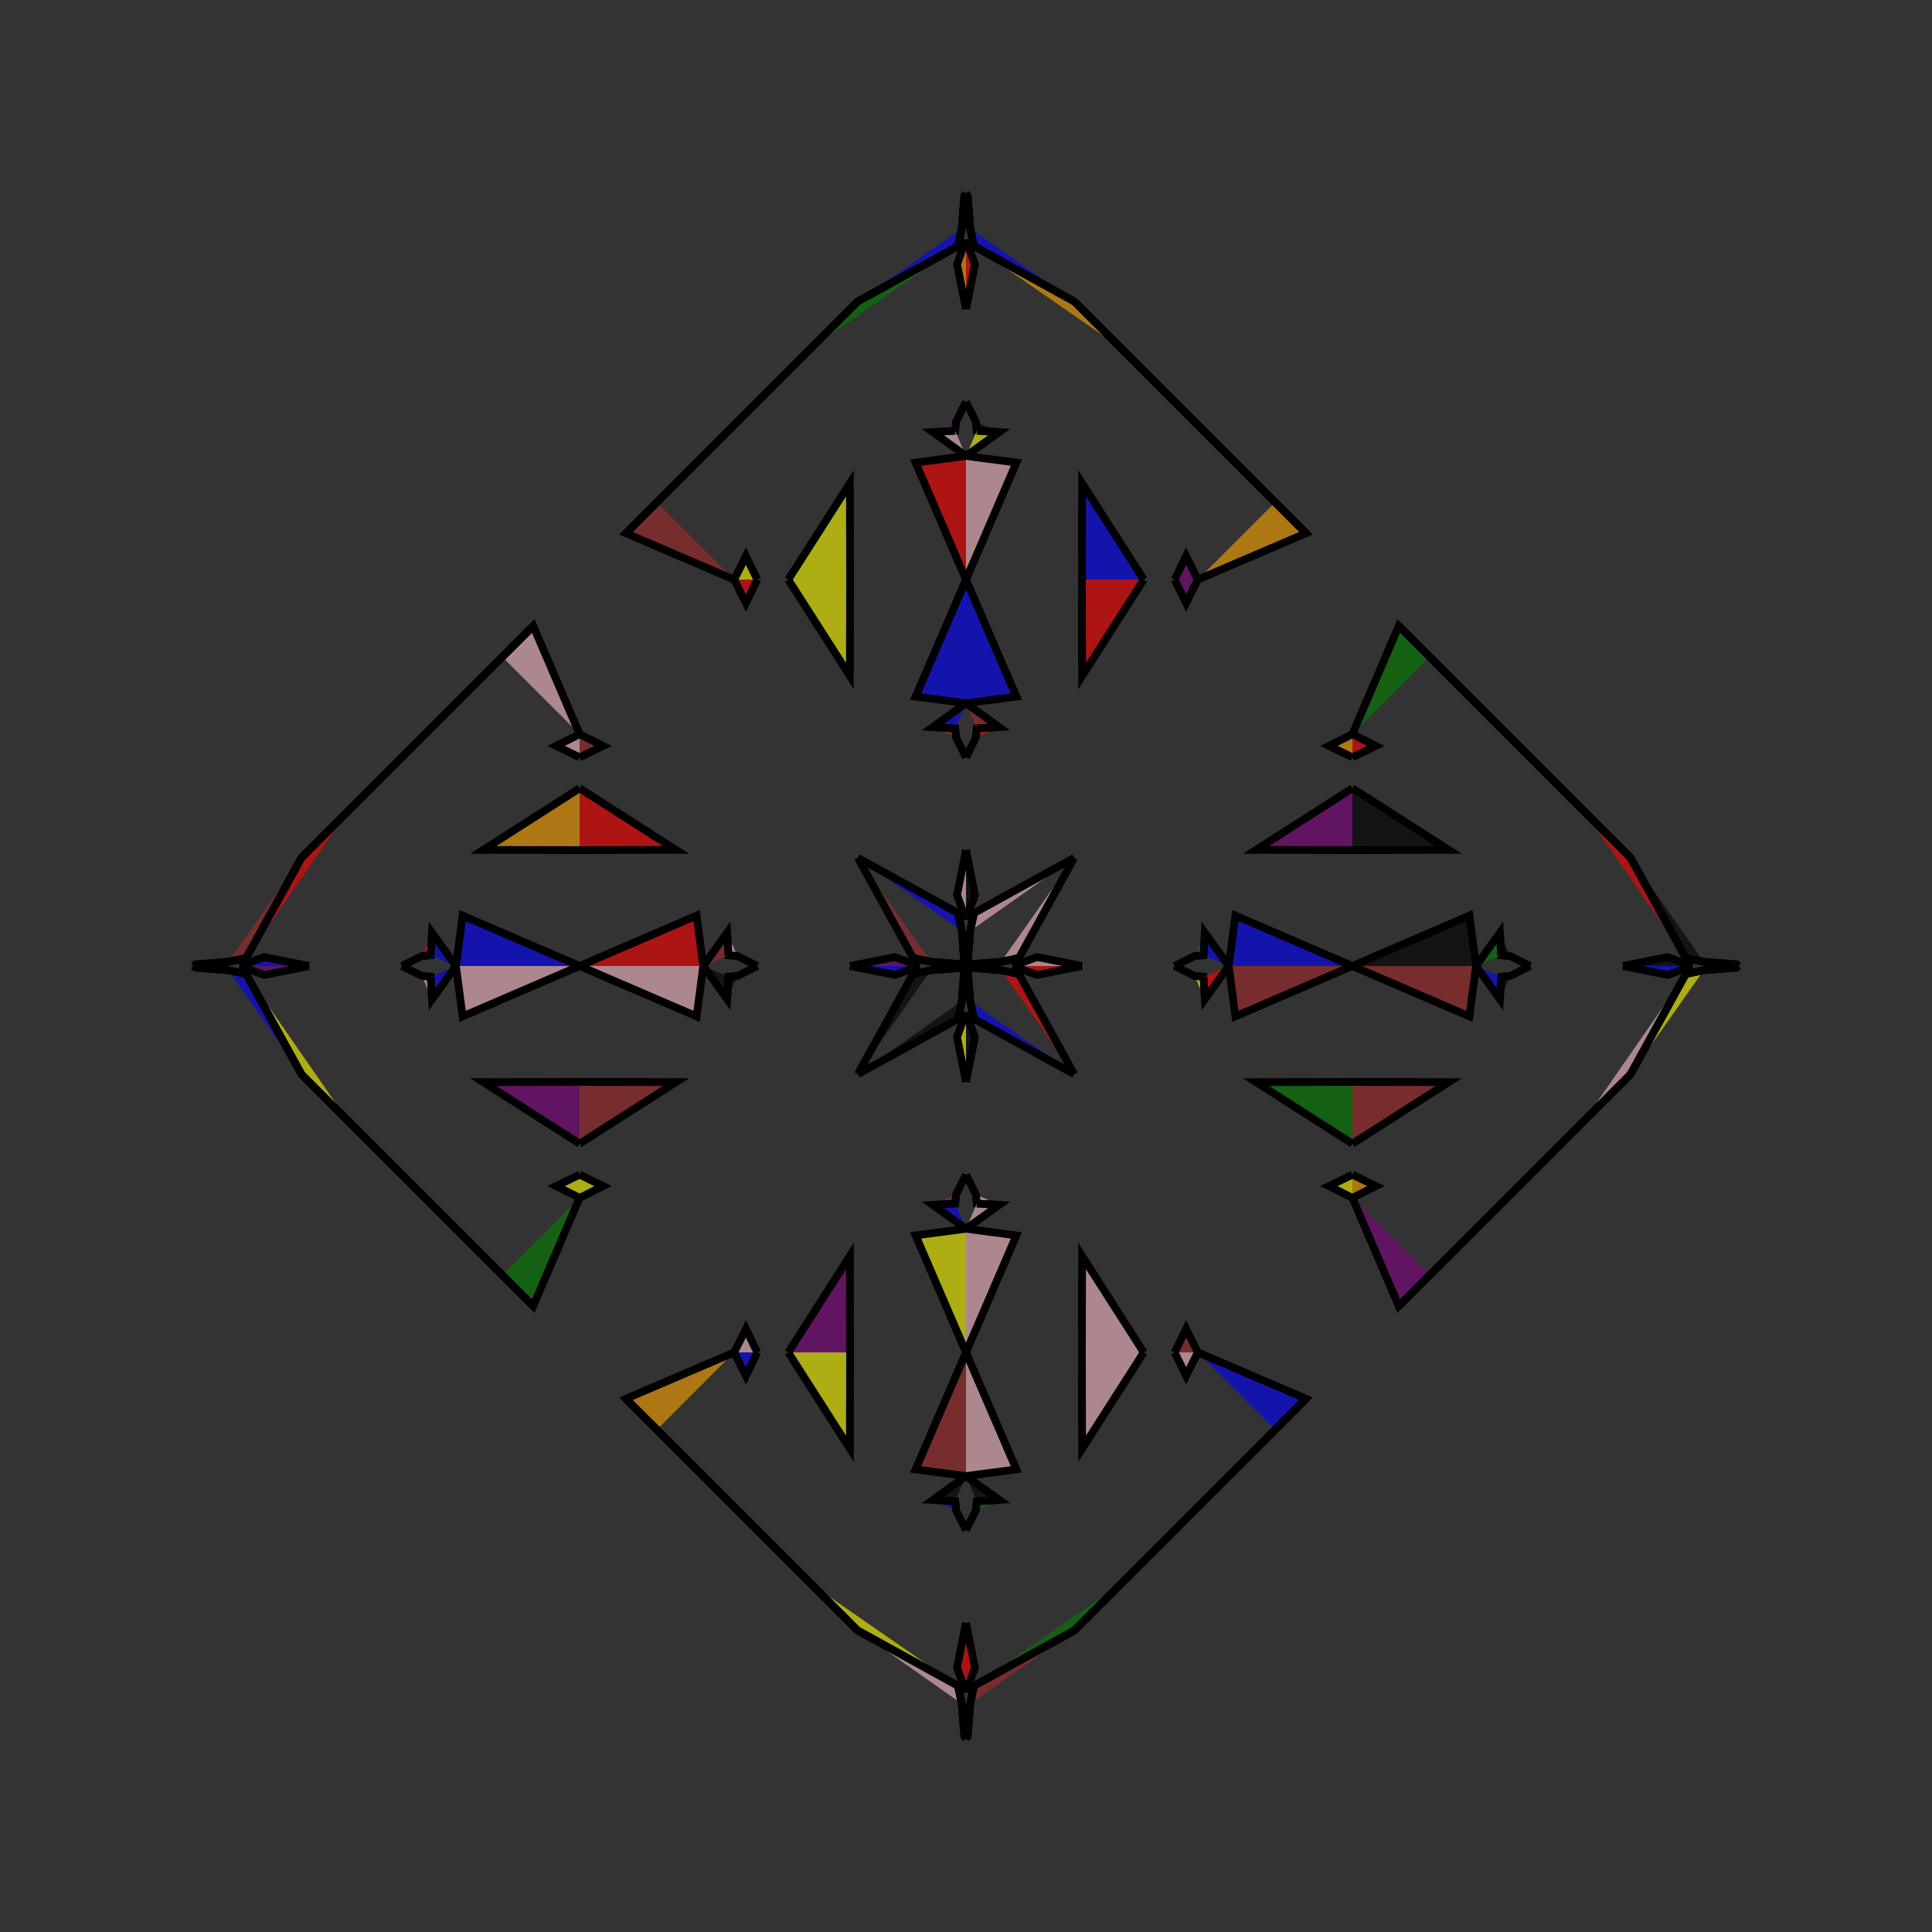 <?xml version="1.0" encoding="UTF-8"?>
<svg xmlns="http://www.w3.org/2000/svg" xmlns:xlink="http://www.w3.org/1999/xlink"
     width="250" height="250" viewBox="-125.0 -125.0 250 250">
<rect x="-125.0" y="-125.0" width="250" height="250" fill="#333333" stroke="none"/>
<defs>
</defs>
<path d="M6.0,-0.0 L9.204,-1.158 L15.0,-0.0" fill="pink" fill-opacity="0.6" stroke="black" stroke-width="1" />
<path d="M6.0,-0.0 L9.204,1.158 L15.0,-0.0" fill="red" fill-opacity="0.6" stroke="black" stroke-width="1" />
<path d="M27.0,-0.0 L29.577,-1.287 L30.75,-1.396" fill="black" fill-opacity="0.6" stroke="black" stroke-width="1" />
<path d="M27.0,-0.0 L29.577,1.287 L30.75,1.396" fill="purple" fill-opacity="0.6" stroke="black" stroke-width="1" />
<path d="M29.577,-1.287 L30.75,-1.396 L30.912,-4.299" fill="green" fill-opacity="0.6" stroke="black" stroke-width="1" />
<path d="M29.577,1.287 L30.75,1.396 L30.912,4.299" fill="yellow" fill-opacity="0.6" stroke="black" stroke-width="1" />
<path d="M30.75,-1.396 L30.912,-4.299 L34.0,-0.0" fill="blue" fill-opacity="0.6" stroke="black" stroke-width="1" />
<path d="M30.75,1.396 L30.912,4.299 L34.0,-0.0" fill="red" fill-opacity="0.6" stroke="black" stroke-width="1" />
<path d="M34.0,-0.0 L34.861,-6.52 L50.0,-0.0" fill="blue" fill-opacity="0.6" stroke="black" stroke-width="1" />
<path d="M34.0,-0.0 L34.861,6.52 L50.0,-0.0" fill="brown" fill-opacity="0.6" stroke="black" stroke-width="1" />
<path d="M50.0,-15.0 L37.529,-15.024 L50.0,-23.0" fill="purple" fill-opacity="0.6" stroke="black" stroke-width="1" />
<path d="M50.0,15.0 L37.529,15.024 L50.0,23.0" fill="green" fill-opacity="0.6" stroke="black" stroke-width="1" />
<path d="M50.0,-27.0 L46.96,-28.481 L50.0,-30.0" fill="orange" fill-opacity="0.6" stroke="black" stroke-width="1" />
<path d="M50.0,27.0 L46.96,28.481 L50.0,30.0" fill="yellow" fill-opacity="0.6" stroke="black" stroke-width="1" />
<path d="M30.0,50.0 L44.0,56.0 L40.0,60.0" fill="blue" fill-opacity="0.6" stroke="black" stroke-width="1" />
<path d="M30.0,-50.0 L44.0,-56.0 L40.0,-60.0" fill="orange" fill-opacity="0.6" stroke="black" stroke-width="1" />
<path d="M44.0,56.0 L40.0,60.0 L23.0,77.0" fill="black" fill-opacity="0.6" stroke="black" stroke-width="1" />
<path d="M44.0,-56.0 L40.0,-60.0 L23.0,-77.0" fill="purple" fill-opacity="0.6" stroke="black" stroke-width="1" />
<path d="M40.0,60.0 L23.0,77.0 L20.0,80.0" fill="yellow" fill-opacity="0.6" stroke="black" stroke-width="1" />
<path d="M40.0,-60.0 L23.0,-77.0 L20.0,-80.0" fill="black" fill-opacity="0.6" stroke="black" stroke-width="1" />
<path d="M23.0,77.0 L20.0,80.0 L14.0,86.0" fill="brown" fill-opacity="0.6" stroke="black" stroke-width="1" />
<path d="M23.0,-77.0 L20.0,-80.0 L14.0,-86.0" fill="blue" fill-opacity="0.6" stroke="black" stroke-width="1" />
<path d="M20.0,80.0 L14.0,86.0 L1.034,93.149" fill="green" fill-opacity="0.6" stroke="black" stroke-width="1" />
<path d="M20.0,-80.0 L14.0,-86.0 L1.034,-93.149" fill="orange" fill-opacity="0.6" stroke="black" stroke-width="1" />
<path d="M14.0,-14.0 L6.851,-1.034 L4.532,-0.541" fill="pink" fill-opacity="0.6" stroke="black" stroke-width="1" />
<path d="M14.0,14.0 L6.851,1.034 L4.532,0.541" fill="red" fill-opacity="0.6" stroke="black" stroke-width="1" />
<path d="M6.851,-1.034 L4.532,-0.541 L0.294,-0.208" fill="brown" fill-opacity="0.6" stroke="black" stroke-width="1" />
<path d="M6.851,1.034 L4.532,0.541 L0.294,0.208" fill="green" fill-opacity="0.6" stroke="black" stroke-width="1" />
<path d="M4.532,-0.541 L0.294,-0.208 L0.0,-0.0" fill="blue" fill-opacity="0.6" stroke="black" stroke-width="1" />
<path d="M4.532,0.541 L0.294,0.208 L0.0,-0.0" fill="orange" fill-opacity="0.6" stroke="black" stroke-width="1" />
<path d="M-6.0,-0.0 L-9.204,-1.158 L-15.0,-0.0" fill="purple" fill-opacity="0.6" stroke="black" stroke-width="1" />
<path d="M-6.0,-0.0 L-9.204,1.158 L-15.0,-0.0" fill="blue" fill-opacity="0.6" stroke="black" stroke-width="1" />
<path d="M-27.0,-0.0 L-29.577,-1.287 L-30.75,-1.396" fill="orange" fill-opacity="0.6" stroke="black" stroke-width="1" />
<path d="M-27.0,-0.0 L-29.577,1.287 L-30.75,1.396" fill="brown" fill-opacity="0.6" stroke="black" stroke-width="1" />
<path d="M-29.577,-1.287 L-30.75,-1.396 L-30.912,-4.299" fill="pink" fill-opacity="0.6" stroke="black" stroke-width="1" />
<path d="M-29.577,1.287 L-30.75,1.396 L-30.912,4.299" fill="black" fill-opacity="0.6" stroke="black" stroke-width="1" />
<path d="M-30.75,-1.396 L-30.912,-4.299 L-34.0,-0.0" fill="brown" fill-opacity="0.6" stroke="black" stroke-width="1" />
<path d="M-30.75,1.396 L-30.912,4.299 L-34.0,-0.0" fill="black" fill-opacity="0.6" stroke="black" stroke-width="1" />
<path d="M-34.0,-0.0 L-34.861,-6.52 L-50.0,-0.0" fill="red" fill-opacity="0.6" stroke="black" stroke-width="1" />
<path d="M-34.0,-0.0 L-34.861,6.52 L-50.0,-0.0" fill="pink" fill-opacity="0.6" stroke="black" stroke-width="1" />
<path d="M-50.0,-15.0 L-37.529,-15.024 L-50.0,-23.0" fill="red" fill-opacity="0.6" stroke="black" stroke-width="1" />
<path d="M-50.0,15.0 L-37.529,15.024 L-50.0,23.0" fill="brown" fill-opacity="0.6" stroke="black" stroke-width="1" />
<path d="M-50.0,-27.0 L-46.96,-28.481 L-50.0,-30.0" fill="brown" fill-opacity="0.6" stroke="black" stroke-width="1" />
<path d="M-50.0,27.0 L-46.96,28.481 L-50.0,30.0" fill="yellow" fill-opacity="0.6" stroke="black" stroke-width="1" />
<path d="M-30.0,50.0 L-44.0,56.0 L-40.0,60.0" fill="orange" fill-opacity="0.6" stroke="black" stroke-width="1" />
<path d="M-30.0,-50.0 L-44.0,-56.0 L-40.0,-60.0" fill="brown" fill-opacity="0.6" stroke="black" stroke-width="1" />
<path d="M-44.0,56.0 L-40.0,60.0 L-23.0,77.0" fill="orange" fill-opacity="0.6" stroke="black" stroke-width="1" />
<path d="M-44.0,-56.0 L-40.0,-60.0 L-23.0,-77.0" fill="black" fill-opacity="0.6" stroke="black" stroke-width="1" />
<path d="M-40.0,60.0 L-23.0,77.0 L-20.0,80.0" fill="black" fill-opacity="0.6" stroke="black" stroke-width="1" />
<path d="M-40.0,-60.0 L-23.0,-77.0 L-20.0,-80.0" fill="purple" fill-opacity="0.6" stroke="black" stroke-width="1" />
<path d="M-23.0,77.0 L-20.0,80.0 L-14.0,86.0" fill="yellow" fill-opacity="0.6" stroke="black" stroke-width="1" />
<path d="M-23.0,-77.0 L-20.0,-80.0 L-14.0,-86.0" fill="red" fill-opacity="0.6" stroke="black" stroke-width="1" />
<path d="M-20.0,80.0 L-14.0,86.0 L-1.034,93.149" fill="yellow" fill-opacity="0.6" stroke="black" stroke-width="1" />
<path d="M-20.0,-80.0 L-14.0,-86.0 L-1.034,-93.149" fill="green" fill-opacity="0.6" stroke="black" stroke-width="1" />
<path d="M-14.0,-14.0 L-6.851,-1.034 L-4.532,-0.541" fill="brown" fill-opacity="0.6" stroke="black" stroke-width="1" />
<path d="M-14.0,14.0 L-6.851,1.034 L-4.532,0.541" fill="black" fill-opacity="0.6" stroke="black" stroke-width="1" />
<path d="M-6.851,-1.034 L-4.532,-0.541 L-0.294,-0.208" fill="black" fill-opacity="0.6" stroke="black" stroke-width="1" />
<path d="M-6.851,1.034 L-4.532,0.541 L-0.294,0.208" fill="black" fill-opacity="0.6" stroke="black" stroke-width="1" />
<path d="M-4.532,-0.541 L-0.294,-0.208 L0.0,-0.0" fill="black" fill-opacity="0.6" stroke="black" stroke-width="1" />
<path d="M-4.532,0.541 L-0.294,0.208 L0.0,-0.0" fill="red" fill-opacity="0.6" stroke="black" stroke-width="1" />
<path d="M94.0,-0.0 L90.796,1.158 L85.0,-0.0" fill="blue" fill-opacity="0.6" stroke="black" stroke-width="1" />
<path d="M94.0,-0.0 L90.796,-1.158 L85.0,-0.0" fill="black" fill-opacity="0.6" stroke="black" stroke-width="1" />
<path d="M73.0,-0.0 L70.423,1.287 L69.25,1.396" fill="yellow" fill-opacity="0.6" stroke="black" stroke-width="1" />
<path d="M73.0,-0.0 L70.423,-1.287 L69.25,-1.396" fill="pink" fill-opacity="0.6" stroke="black" stroke-width="1" />
<path d="M70.423,1.287 L69.25,1.396 L69.088,4.299" fill="black" fill-opacity="0.6" stroke="black" stroke-width="1" />
<path d="M70.423,-1.287 L69.25,-1.396 L69.088,-4.299" fill="black" fill-opacity="0.6" stroke="black" stroke-width="1" />
<path d="M69.25,1.396 L69.088,4.299 L66.0,-0.0" fill="blue" fill-opacity="0.6" stroke="black" stroke-width="1" />
<path d="M69.25,-1.396 L69.088,-4.299 L66.0,-0.0" fill="green" fill-opacity="0.6" stroke="black" stroke-width="1" />
<path d="M66.0,-0.0 L65.139,6.52 L50.0,-0.0" fill="brown" fill-opacity="0.6" stroke="black" stroke-width="1" />
<path d="M66.0,-0.0 L65.139,-6.52 L50.0,-0.0" fill="black" fill-opacity="0.6" stroke="black" stroke-width="1" />
<path d="M50.0,15.0 L62.471,15.024 L50.0,23.0" fill="brown" fill-opacity="0.6" stroke="black" stroke-width="1" />
<path d="M50.0,-15.0 L62.471,-15.024 L50.0,-23.0" fill="black" fill-opacity="0.6" stroke="black" stroke-width="1" />
<path d="M50.0,27.0 L53.04,28.481 L50.0,30.0" fill="orange" fill-opacity="0.6" stroke="black" stroke-width="1" />
<path d="M50.0,-27.0 L53.04,-28.481 L50.0,-30.0" fill="red" fill-opacity="0.6" stroke="black" stroke-width="1" />
<path d="M50.0,30.0 L56.0,44.0 L60.0,40.0" fill="purple" fill-opacity="0.6" stroke="black" stroke-width="1" />
<path d="M50.0,-30.0 L56.0,-44.0 L60.0,-40.0" fill="green" fill-opacity="0.6" stroke="black" stroke-width="1" />
<path d="M56.0,44.0 L60.0,40.0 L77.0,23.0" fill="purple" fill-opacity="0.6" stroke="black" stroke-width="1" />
<path d="M56.0,-44.0 L60.0,-40.0 L77.0,-23.0" fill="brown" fill-opacity="0.6" stroke="black" stroke-width="1" />
<path d="M60.0,40.0 L77.0,23.0 L80.0,20.0" fill="purple" fill-opacity="0.6" stroke="black" stroke-width="1" />
<path d="M60.0,-40.0 L77.0,-23.0 L80.0,-20.0" fill="orange" fill-opacity="0.6" stroke="black" stroke-width="1" />
<path d="M77.0,23.0 L80.0,20.0 L86.0,14.0" fill="black" fill-opacity="0.6" stroke="black" stroke-width="1" />
<path d="M77.0,-23.0 L80.0,-20.0 L86.0,-14.0" fill="purple" fill-opacity="0.6" stroke="black" stroke-width="1" />
<path d="M80.0,20.0 L86.0,14.0 L93.149,1.034" fill="pink" fill-opacity="0.6" stroke="black" stroke-width="1" />
<path d="M80.0,-20.0 L86.0,-14.0 L93.149,-1.034" fill="red" fill-opacity="0.6" stroke="black" stroke-width="1" />
<path d="M86.0,14.0 L93.149,1.034 L95.468,0.541" fill="yellow" fill-opacity="0.6" stroke="black" stroke-width="1" />
<path d="M86.0,-14.0 L93.149,-1.034 L95.468,-0.541" fill="black" fill-opacity="0.6" stroke="black" stroke-width="1" />
<path d="M93.149,1.034 L95.468,0.541 L99.706,0.208" fill="orange" fill-opacity="0.6" stroke="black" stroke-width="1" />
<path d="M93.149,-1.034 L95.468,-0.541 L99.706,-0.208" fill="yellow" fill-opacity="0.6" stroke="black" stroke-width="1" />
<path d="M95.468,0.541 L99.706,0.208 L100.0,-0.0" fill="red" fill-opacity="0.6" stroke="black" stroke-width="1" />
<path d="M95.468,-0.541 L99.706,-0.208 L100.0,-0.0" fill="red" fill-opacity="0.6" stroke="black" stroke-width="1" />
<path d="M0.0,-6.0 L1.158,-9.204 L0.0,-15.0" fill="black" fill-opacity="0.6" stroke="black" stroke-width="1" />
<path d="M0.0,6.0 L1.158,9.204 L0.0,15.0" fill="black" fill-opacity="0.6" stroke="black" stroke-width="1" />
<path d="M0.0,94.0 L1.158,90.796 L0.0,85.0" fill="red" fill-opacity="0.6" stroke="black" stroke-width="1" />
<path d="M0.0,-94.0 L1.158,-90.796 L0.0,-85.0" fill="red" fill-opacity="0.6" stroke="black" stroke-width="1" />
<path d="M0.0,-27.0 L1.287,-29.577 L1.396,-30.75" fill="yellow" fill-opacity="0.6" stroke="black" stroke-width="1" />
<path d="M0.0,27.0 L1.287,29.577 L1.396,30.75" fill="purple" fill-opacity="0.6" stroke="black" stroke-width="1" />
<path d="M0.0,73.0 L1.287,70.423 L1.396,69.25" fill="purple" fill-opacity="0.6" stroke="black" stroke-width="1" />
<path d="M0.0,-73.0 L1.287,-70.423 L1.396,-69.25" fill="red" fill-opacity="0.6" stroke="black" stroke-width="1" />
<path d="M1.287,-29.577 L1.396,-30.75 L4.299,-30.912" fill="red" fill-opacity="0.6" stroke="black" stroke-width="1" />
<path d="M1.287,29.577 L1.396,30.75 L4.299,30.912" fill="pink" fill-opacity="0.6" stroke="black" stroke-width="1" />
<path d="M1.287,70.423 L1.396,69.25 L4.299,69.088" fill="green" fill-opacity="0.6" stroke="black" stroke-width="1" />
<path d="M1.287,-70.423 L1.396,-69.25 L4.299,-69.088" fill="black" fill-opacity="0.6" stroke="black" stroke-width="1" />
<path d="M1.396,-30.75 L4.299,-30.912 L0.0,-34.0" fill="brown" fill-opacity="0.6" stroke="black" stroke-width="1" />
<path d="M1.396,30.75 L4.299,30.912 L0.0,34.0" fill="pink" fill-opacity="0.6" stroke="black" stroke-width="1" />
<path d="M1.396,69.25 L4.299,69.088 L0.0,66.0" fill="black" fill-opacity="0.6" stroke="black" stroke-width="1" />
<path d="M1.396,-69.25 L4.299,-69.088 L0.0,-66.0" fill="yellow" fill-opacity="0.6" stroke="black" stroke-width="1" />
<path d="M0.0,-34.0 L6.52,-34.861 L0.0,-50.0" fill="blue" fill-opacity="0.6" stroke="black" stroke-width="1" />
<path d="M0.0,34.0 L6.52,34.861 L0.0,50.0" fill="pink" fill-opacity="0.6" stroke="black" stroke-width="1" />
<path d="M0.0,66.0 L6.52,65.139 L0.0,50.0" fill="pink" fill-opacity="0.6" stroke="black" stroke-width="1" />
<path d="M0.0,-66.0 L6.52,-65.139 L0.0,-50.0" fill="pink" fill-opacity="0.6" stroke="black" stroke-width="1" />
<path d="M15.0,-50.0 L15.024,-37.529 L23.0,-50.0" fill="red" fill-opacity="0.6" stroke="black" stroke-width="1" />
<path d="M15.0,50.0 L15.024,37.529 L23.0,50.0" fill="pink" fill-opacity="0.6" stroke="black" stroke-width="1" />
<path d="M15.0,50.0 L15.024,62.471 L23.0,50.0" fill="pink" fill-opacity="0.6" stroke="black" stroke-width="1" />
<path d="M15.0,-50.0 L15.024,-62.471 L23.0,-50.0" fill="blue" fill-opacity="0.6" stroke="black" stroke-width="1" />
<path d="M27.0,-50.0 L28.481,-46.96 L30.0,-50.0" fill="purple" fill-opacity="0.6" stroke="black" stroke-width="1" />
<path d="M27.0,50.0 L28.481,46.96 L30.0,50.0" fill="brown" fill-opacity="0.6" stroke="black" stroke-width="1" />
<path d="M27.0,50.0 L28.481,53.04 L30.0,50.0" fill="pink" fill-opacity="0.6" stroke="black" stroke-width="1" />
<path d="M27.0,-50.0 L28.481,-53.04 L30.0,-50.0" fill="purple" fill-opacity="0.6" stroke="black" stroke-width="1" />
<path d="M14.0,-14.0 L1.034,-6.851 L0.541,-4.532" fill="pink" fill-opacity="0.6" stroke="black" stroke-width="1" />
<path d="M14.0,14.0 L1.034,6.851 L0.541,4.532" fill="blue" fill-opacity="0.6" stroke="black" stroke-width="1" />
<path d="M14.0,86.0 L1.034,93.149 L0.541,95.468" fill="brown" fill-opacity="0.6" stroke="black" stroke-width="1" />
<path d="M14.0,-86.0 L1.034,-93.149 L0.541,-95.468" fill="blue" fill-opacity="0.6" stroke="black" stroke-width="1" />
<path d="M1.034,-6.851 L0.541,-4.532 L0.208,-0.294" fill="yellow" fill-opacity="0.6" stroke="black" stroke-width="1" />
<path d="M1.034,6.851 L0.541,4.532 L0.208,0.294" fill="red" fill-opacity="0.6" stroke="black" stroke-width="1" />
<path d="M1.034,93.149 L0.541,95.468 L0.208,99.706" fill="green" fill-opacity="0.6" stroke="black" stroke-width="1" />
<path d="M1.034,-93.149 L0.541,-95.468 L0.208,-99.706" fill="green" fill-opacity="0.6" stroke="black" stroke-width="1" />
<path d="M0.541,-4.532 L0.208,-0.294 L0.0,-0.0" fill="yellow" fill-opacity="0.6" stroke="black" stroke-width="1" />
<path d="M0.541,4.532 L0.208,0.294 L0.0,-0.0" fill="red" fill-opacity="0.6" stroke="black" stroke-width="1" />
<path d="M0.541,95.468 L0.208,99.706 L0.0,100.0" fill="brown" fill-opacity="0.6" stroke="black" stroke-width="1" />
<path d="M0.541,-95.468 L0.208,-99.706 L0.0,-100.0" fill="green" fill-opacity="0.6" stroke="black" stroke-width="1" />
<path d="M0.0,94.0 L-1.158,90.796 L0.0,85.0" fill="red" fill-opacity="0.6" stroke="black" stroke-width="1" />
<path d="M0.0,-6.0 L-1.158,-9.204 L0.0,-15.0" fill="pink" fill-opacity="0.6" stroke="black" stroke-width="1" />
<path d="M0.0,6.0 L-1.158,9.204 L0.0,15.0" fill="yellow" fill-opacity="0.6" stroke="black" stroke-width="1" />
<path d="M0.0,-94.0 L-1.158,-90.796 L0.0,-85.0" fill="orange" fill-opacity="0.6" stroke="black" stroke-width="1" />
<path d="M0.0,73.0 L-1.287,70.423 L-1.396,69.25" fill="yellow" fill-opacity="0.6" stroke="black" stroke-width="1" />
<path d="M0.0,-27.0 L-1.287,-29.577 L-1.396,-30.75" fill="red" fill-opacity="0.6" stroke="black" stroke-width="1" />
<path d="M0.0,27.0 L-1.287,29.577 L-1.396,30.75" fill="black" fill-opacity="0.6" stroke="black" stroke-width="1" />
<path d="M0.0,-73.0 L-1.287,-70.423 L-1.396,-69.25" fill="green" fill-opacity="0.6" stroke="black" stroke-width="1" />
<path d="M-1.287,70.423 L-1.396,69.25 L-4.299,69.088" fill="blue" fill-opacity="0.6" stroke="black" stroke-width="1" />
<path d="M-1.287,-29.577 L-1.396,-30.75 L-4.299,-30.912" fill="brown" fill-opacity="0.6" stroke="black" stroke-width="1" />
<path d="M-1.287,29.577 L-1.396,30.75 L-4.299,30.912" fill="brown" fill-opacity="0.6" stroke="black" stroke-width="1" />
<path d="M-1.287,-70.423 L-1.396,-69.25 L-4.299,-69.088" fill="purple" fill-opacity="0.6" stroke="black" stroke-width="1" />
<path d="M-1.396,69.25 L-4.299,69.088 L0.0,66.0" fill="black" fill-opacity="0.6" stroke="black" stroke-width="1" />
<path d="M-1.396,-30.75 L-4.299,-30.912 L0.0,-34.0" fill="blue" fill-opacity="0.6" stroke="black" stroke-width="1" />
<path d="M-1.396,30.75 L-4.299,30.912 L0.0,34.0" fill="blue" fill-opacity="0.6" stroke="black" stroke-width="1" />
<path d="M-1.396,-69.25 L-4.299,-69.088 L0.0,-66.0" fill="pink" fill-opacity="0.6" stroke="black" stroke-width="1" />
<path d="M0.0,66.0 L-6.52,65.139 L0.0,50.0" fill="brown" fill-opacity="0.6" stroke="black" stroke-width="1" />
<path d="M0.0,-34.0 L-6.52,-34.861 L0.0,-50.0" fill="blue" fill-opacity="0.6" stroke="black" stroke-width="1" />
<path d="M0.0,34.0 L-6.52,34.861 L0.0,50.0" fill="yellow" fill-opacity="0.6" stroke="black" stroke-width="1" />
<path d="M0.0,-66.0 L-6.52,-65.139 L0.0,-50.0" fill="red" fill-opacity="0.6" stroke="black" stroke-width="1" />
<path d="M-15.0,50.0 L-15.024,62.471 L-23.0,50.0" fill="yellow" fill-opacity="0.6" stroke="black" stroke-width="1" />
<path d="M-15.0,-50.0 L-15.024,-37.529 L-23.0,-50.0" fill="yellow" fill-opacity="0.6" stroke="black" stroke-width="1" />
<path d="M-15.0,50.0 L-15.024,37.529 L-23.0,50.0" fill="purple" fill-opacity="0.6" stroke="black" stroke-width="1" />
<path d="M-15.0,-50.0 L-15.024,-62.471 L-23.0,-50.0" fill="yellow" fill-opacity="0.6" stroke="black" stroke-width="1" />
<path d="M-27.0,50.0 L-28.481,53.04 L-30.0,50.0" fill="blue" fill-opacity="0.6" stroke="black" stroke-width="1" />
<path d="M-27.0,-50.0 L-28.481,-46.96 L-30.0,-50.0" fill="red" fill-opacity="0.6" stroke="black" stroke-width="1" />
<path d="M-27.0,50.0 L-28.481,46.96 L-30.0,50.0" fill="pink" fill-opacity="0.6" stroke="black" stroke-width="1" />
<path d="M-27.0,-50.0 L-28.481,-53.04 L-30.0,-50.0" fill="yellow" fill-opacity="0.6" stroke="black" stroke-width="1" />
<path d="M-14.0,86.0 L-1.034,93.149 L-0.541,95.468" fill="pink" fill-opacity="0.6" stroke="black" stroke-width="1" />
<path d="M-14.0,-14.0 L-1.034,-6.851 L-0.541,-4.532" fill="blue" fill-opacity="0.6" stroke="black" stroke-width="1" />
<path d="M-14.0,14.0 L-1.034,6.851 L-0.541,4.532" fill="black" fill-opacity="0.6" stroke="black" stroke-width="1" />
<path d="M-14.0,-86.0 L-1.034,-93.149 L-0.541,-95.468" fill="blue" fill-opacity="0.6" stroke="black" stroke-width="1" />
<path d="M-1.034,93.149 L-0.541,95.468 L-0.208,99.706" fill="yellow" fill-opacity="0.6" stroke="black" stroke-width="1" />
<path d="M-1.034,-6.851 L-0.541,-4.532 L-0.208,-0.294" fill="purple" fill-opacity="0.6" stroke="black" stroke-width="1" />
<path d="M-1.034,6.851 L-0.541,4.532 L-0.208,0.294" fill="blue" fill-opacity="0.6" stroke="black" stroke-width="1" />
<path d="M-1.034,-93.149 L-0.541,-95.468 L-0.208,-99.706" fill="orange" fill-opacity="0.6" stroke="black" stroke-width="1" />
<path d="M-0.541,95.468 L-0.208,99.706 L0.0,100.0" fill="red" fill-opacity="0.6" stroke="black" stroke-width="1" />
<path d="M-0.541,-4.532 L-0.208,-0.294 L0.0,-0.0" fill="orange" fill-opacity="0.6" stroke="black" stroke-width="1" />
<path d="M-0.541,4.532 L-0.208,0.294 L0.0,-0.0" fill="pink" fill-opacity="0.6" stroke="black" stroke-width="1" />
<path d="M-0.541,-95.468 L-0.208,-99.706 L0.0,-100.0" fill="purple" fill-opacity="0.6" stroke="black" stroke-width="1" />
<path d="M-94.0,-0.0 L-90.796,-1.158 L-85.0,-0.0" fill="blue" fill-opacity="0.6" stroke="black" stroke-width="1" />
<path d="M-94.0,-0.0 L-90.796,1.158 L-85.0,-0.0" fill="purple" fill-opacity="0.6" stroke="black" stroke-width="1" />
<path d="M-73.0,-0.0 L-70.423,-1.287 L-69.25,-1.396" fill="red" fill-opacity="0.6" stroke="black" stroke-width="1" />
<path d="M-73.0,-0.0 L-70.423,1.287 L-69.25,1.396" fill="green" fill-opacity="0.6" stroke="black" stroke-width="1" />
<path d="M-70.423,-1.287 L-69.25,-1.396 L-69.088,-4.299" fill="red" fill-opacity="0.6" stroke="black" stroke-width="1" />
<path d="M-70.423,1.287 L-69.25,1.396 L-69.088,4.299" fill="pink" fill-opacity="0.6" stroke="black" stroke-width="1" />
<path d="M-69.25,-1.396 L-69.088,-4.299 L-66.0,-0.0" fill="blue" fill-opacity="0.6" stroke="black" stroke-width="1" />
<path d="M-69.25,1.396 L-69.088,4.299 L-66.0,-0.0" fill="blue" fill-opacity="0.6" stroke="black" stroke-width="1" />
<path d="M-66.0,-0.0 L-65.139,-6.52 L-50.0,-0.0" fill="blue" fill-opacity="0.6" stroke="black" stroke-width="1" />
<path d="M-66.0,-0.0 L-65.139,6.52 L-50.0,-0.0" fill="pink" fill-opacity="0.6" stroke="black" stroke-width="1" />
<path d="M-50.0,-15.0 L-62.471,-15.024 L-50.0,-23.0" fill="orange" fill-opacity="0.6" stroke="black" stroke-width="1" />
<path d="M-50.0,15.0 L-62.471,15.024 L-50.0,23.0" fill="purple" fill-opacity="0.6" stroke="black" stroke-width="1" />
<path d="M-50.0,-27.0 L-53.04,-28.481 L-50.0,-30.0" fill="pink" fill-opacity="0.6" stroke="black" stroke-width="1" />
<path d="M-50.0,27.0 L-53.04,28.481 L-50.0,30.0" fill="yellow" fill-opacity="0.6" stroke="black" stroke-width="1" />
<path d="M-50.0,-30.0 L-56.0,-44.0 L-60.0,-40.0" fill="pink" fill-opacity="0.6" stroke="black" stroke-width="1" />
<path d="M-50.0,30.0 L-56.0,44.0 L-60.0,40.0" fill="green" fill-opacity="0.6" stroke="black" stroke-width="1" />
<path d="M-56.0,-44.0 L-60.0,-40.0 L-77.0,-23.0" fill="black" fill-opacity="0.6" stroke="black" stroke-width="1" />
<path d="M-56.0,44.0 L-60.0,40.0 L-77.0,23.0" fill="pink" fill-opacity="0.6" stroke="black" stroke-width="1" />
<path d="M-60.0,-40.0 L-77.0,-23.0 L-80.0,-20.0" fill="black" fill-opacity="0.6" stroke="black" stroke-width="1" />
<path d="M-60.0,40.0 L-77.0,23.0 L-80.0,20.0" fill="blue" fill-opacity="0.6" stroke="black" stroke-width="1" />
<path d="M-77.0,-23.0 L-80.0,-20.0 L-86.0,-14.0" fill="pink" fill-opacity="0.6" stroke="black" stroke-width="1" />
<path d="M-77.0,23.0 L-80.0,20.0 L-86.0,14.0" fill="brown" fill-opacity="0.6" stroke="black" stroke-width="1" />
<path d="M-80.0,-20.0 L-86.0,-14.0 L-93.149,-1.034" fill="red" fill-opacity="0.6" stroke="black" stroke-width="1" />
<path d="M-80.0,20.0 L-86.0,14.0 L-93.149,1.034" fill="yellow" fill-opacity="0.6" stroke="black" stroke-width="1" />
<path d="M-86.0,-14.0 L-93.149,-1.034 L-95.468,-0.541" fill="brown" fill-opacity="0.6" stroke="black" stroke-width="1" />
<path d="M-86.0,14.0 L-93.149,1.034 L-95.468,0.541" fill="blue" fill-opacity="0.6" stroke="black" stroke-width="1" />
<path d="M-93.149,-1.034 L-95.468,-0.541 L-99.706,-0.208" fill="orange" fill-opacity="0.6" stroke="black" stroke-width="1" />
<path d="M-93.149,1.034 L-95.468,0.541 L-99.706,0.208" fill="yellow" fill-opacity="0.6" stroke="black" stroke-width="1" />
<path d="M-95.468,-0.541 L-99.706,-0.208 L-100.0,-0.0" fill="brown" fill-opacity="0.6" stroke="black" stroke-width="1" />
<path d="M-95.468,0.541 L-99.706,0.208 L-100.0,-0.0" fill="yellow" fill-opacity="0.6" stroke="black" stroke-width="1" />
</svg>